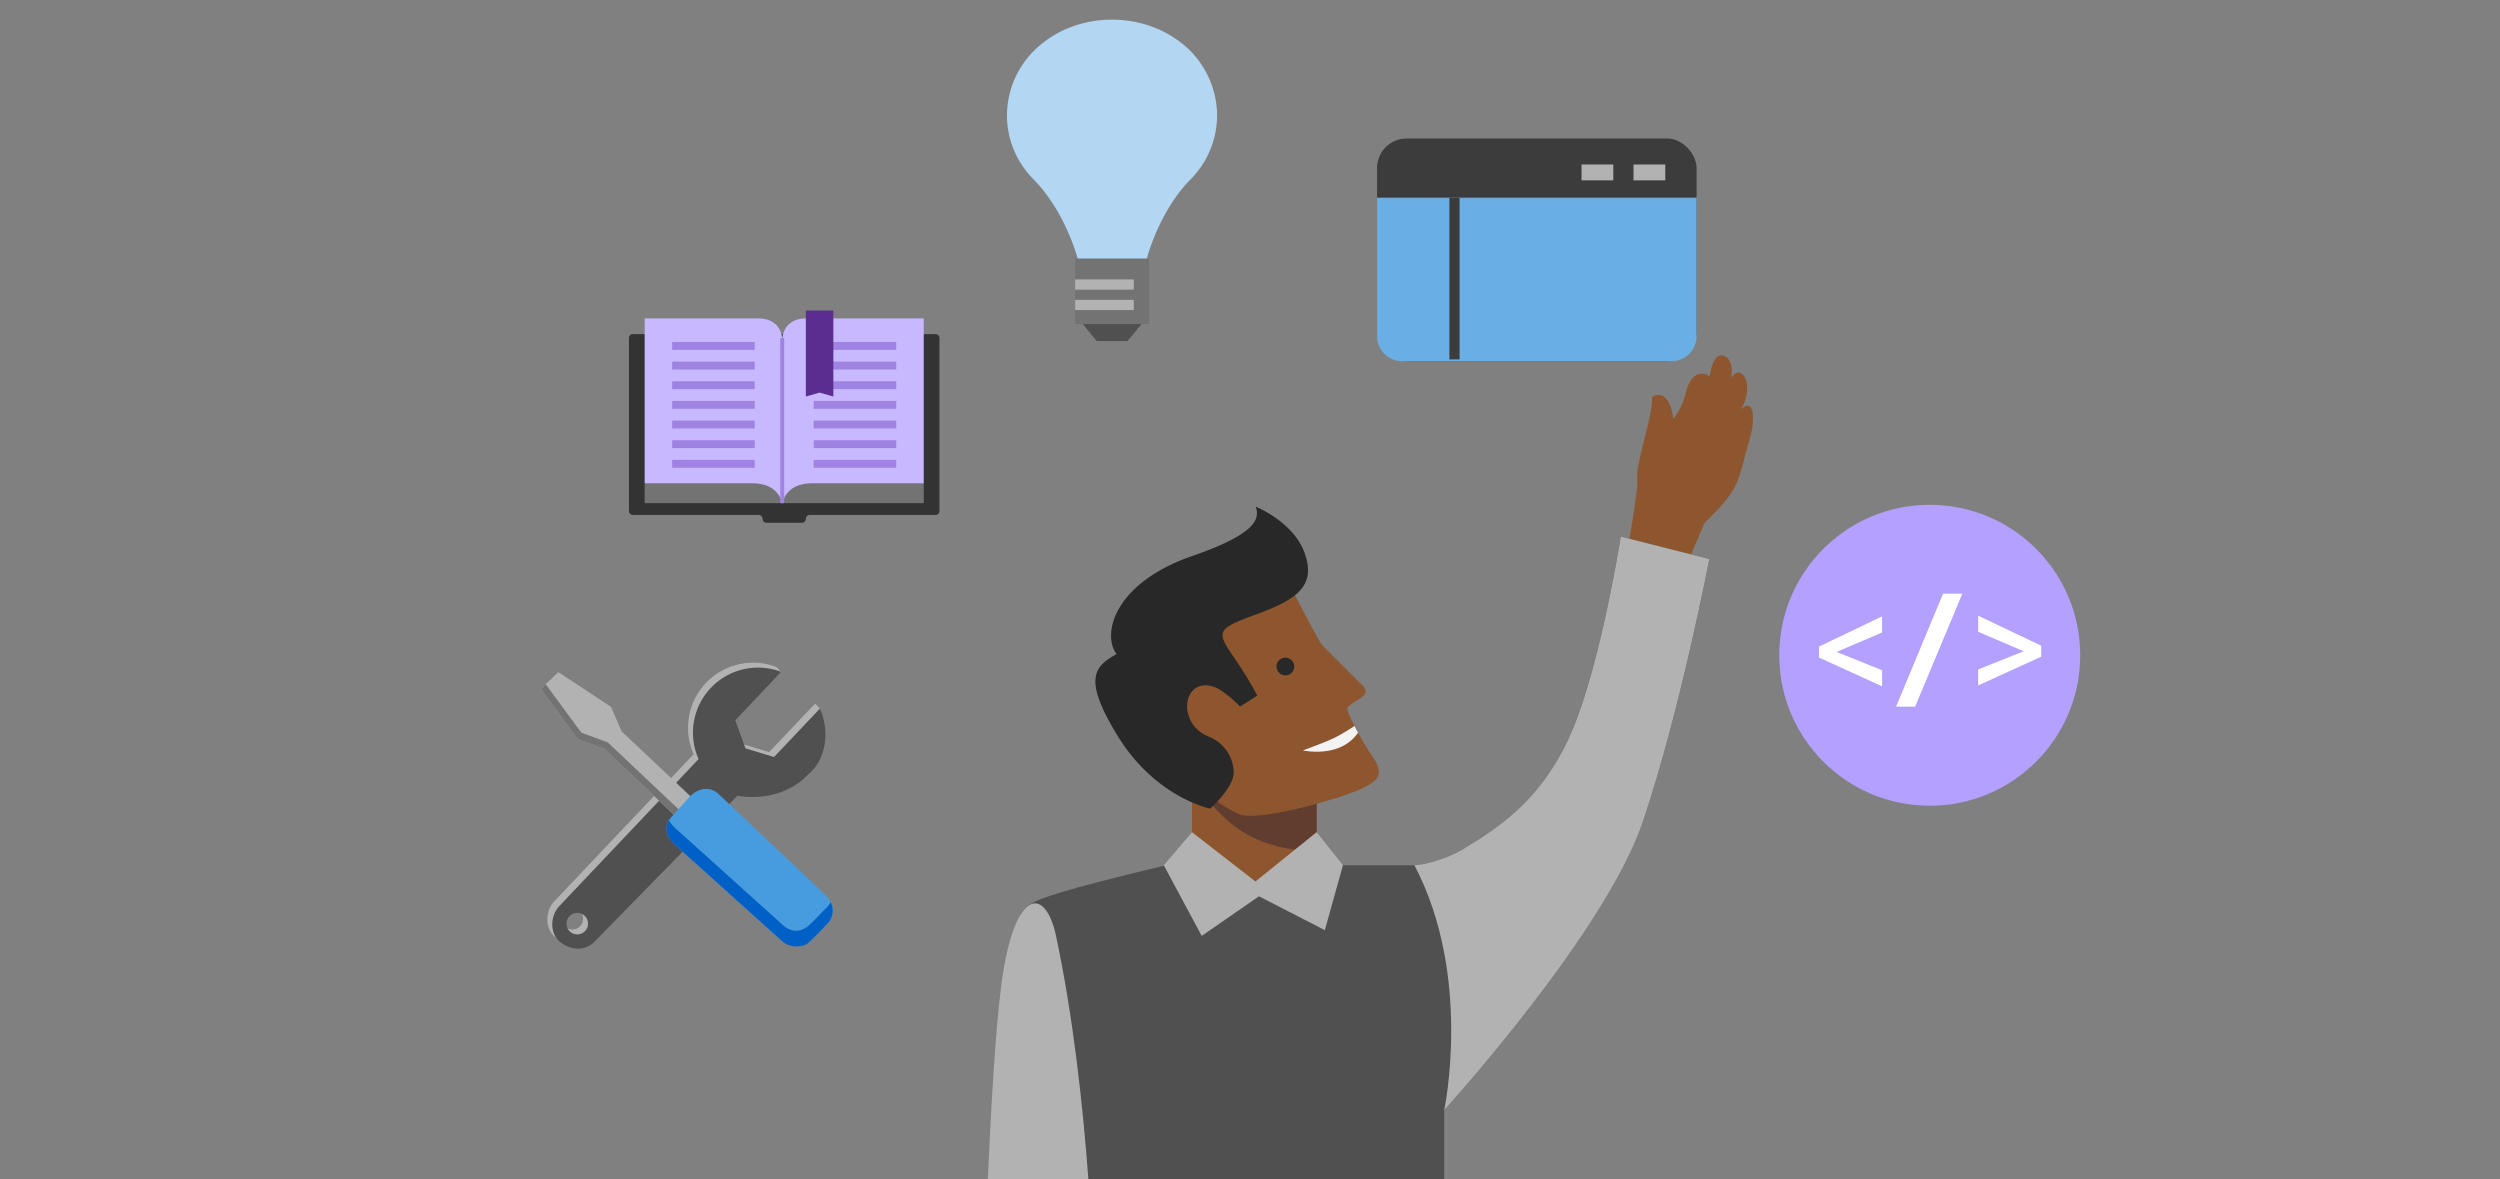 <svg xmlns="http://www.w3.org/2000/svg" viewBox="0 0 636 300"><rect x="0" y="0" width="636" height="300" fill="#808080" stroke="none"/><title>swimlane-one-consistent-api-purple</title><path d="M208.605,180.243,207.349,179l-11.673,12.331-7.278-2.2-2.6-7.135,12.928-11.073-1.251-1.252a16.555,16.555,0,0,0-21.011,22.195l-35.431,37.4c-2.332,2.465-2.541,7.032.328,9.22s6.408,2.194,8.74-.271l36.228-37.018c6.043,1.03,13.21-.365,17.875-5.3C208.915,192.158,210.449,186.583,208.605,180.243Zm-63,56.218a2.738,2.738,0,1,1,2.738-2.738A2.737,2.737,0,0,1,145.606,236.461Z" fill="#b2b2b2"/><path d="M208.605,180.243l-11.677,12.335-7.278-2.2-2.6-7.134,11.676-12.325a16.554,16.554,0,0,0-21.01,22.194l-35.431,37.4c-2.333,2.465-2.541,7.032.328,9.219s6.408,2.194,8.74-.271l36.227-37.017c6.043,1.03,13.211-.366,17.875-5.3C210.166,193.41,211.169,186.176,208.605,180.243Zm-61.747,57.469a2.738,2.738,0,1,1,2.737-2.738A2.738,2.738,0,0,1,146.858,237.712Z" fill="#505050"/><polygon points="172.305 208.091 153.739 190.532 146.984 188.049 137.563 175.242 142.053 170.992 155.429 179.816 158.145 186.065 176.346 203.225 172.305 208.091" fill="#b2b2b2"/><polygon points="173.212 206.441 154.646 188.882 147.891 186.399 138.813 174.059 137.563 175.242 146.984 188.049 153.739 190.532 172.305 208.091 176.346 203.225 176.087 202.98 173.212 206.441" fill="#737373"/><path d="M205.7,239.8s-4.178,2.173-7.277-.852l-26.813-24.137c-3.013-2.924-2.353-5.646-.21-7.588l4.29-4.821c2.145-1.9,4.784-2.392,6.965-.552l27.322,25.83c2.6,2.458,2.333,5.682.209,7.593Z" fill="#479cdf"/><path d="M210.182,230.982s-3.53,3.693-4.486,4.527-3.7,2.6-6.8-.421L171.605,210.52a7.861,7.861,0,0,1-1.431-1.824c-1.025,1.745-.881,3.869,1.431,6.113L198.9,239.377c2.321,2.116,5.841,1.463,6.8.421,2.172-1.93,4.486-4.527,4.486-4.527a4.77,4.77,0,0,0,1.137-5.781A5.121,5.121,0,0,1,210.182,230.982Z" fill="#0060c5"/><path d="M160,86v44a1,1,0,0,0,1,1h32a1,1,0,0,1,1,1h0a1,1,0,0,0,1,1h9a1,1,0,0,0,1-1h0a1,1,0,0,1,1-1h32a1,1,0,0,0,1-1V86a1,1,0,0,0-1-1H161A1,1,0,0,0,160,86Z" fill="#333"/><rect x="164.003" y="123" width="71" height="5" fill="#737373"/><path d="M199,128.11s-.761-5.11-7.228-5.11H164V81h28.914c5.929,0,6.086,5.11,6.086,5.11Z" fill="#c7b8ff"/><rect x="171.003" y="87" width="21" height="2" fill="#9e83e3"/><rect x="171.003" y="92" width="21" height="2" fill="#9e83e3"/><rect x="171.003" y="97" width="21" height="2" fill="#9e83e3"/><rect x="171.003" y="102" width="21" height="2" fill="#9e83e3"/><rect x="171.003" y="107" width="21" height="2" fill="#9e83e3"/><rect x="171.003" y="112" width="21" height="2" fill="#9e83e3"/><rect x="171.003" y="117" width="21" height="2" fill="#9e83e3"/><path d="M199,128.11s.761-5.11,7.228-5.11H235V81H205.09C199.16,81,199,86.11,199,86.11Z" fill="#c7b8ff"/><rect x="207.003" y="87" width="21" height="2" transform="translate(435.006 176) rotate(180)" fill="#9e83e3"/><rect x="207.003" y="92" width="21" height="2" transform="translate(435.006 186) rotate(180)" fill="#9e83e3"/><rect x="207.003" y="97" width="21" height="2" transform="translate(435.006 196) rotate(180)" fill="#9e83e3"/><rect x="207.003" y="102" width="21" height="2" transform="translate(435.006 206) rotate(180)" fill="#9e83e3"/><rect x="207.003" y="107" width="21" height="2" transform="translate(435.006 216) rotate(180)" fill="#9e83e3"/><rect x="207.003" y="112" width="21" height="2" transform="translate(435.006 226) rotate(180)" fill="#9e83e3"/><rect x="207.003" y="117" width="21" height="2" transform="translate(435.006 236) rotate(180)" fill="#9e83e3"/><polygon points="212.003 100.875 208.503 99.875 205.003 100.875 205.003 79 212.003 79 212.003 100.875" fill="#5c2d91"/><rect x="198.503" y="86" width="1" height="42" fill="#9e83e3"/><rect x="350.319" y="35.232" width="81.294" height="56.65" rx="7.515" ry="7.515" fill="#3c3c3c"/><path d="M350.319,50.291V85.51a6.372,6.372,0,0,0,6.371,6.372h68.552a6.372,6.372,0,0,0,6.371-6.372V50.291Z" fill="#69afe5"/><rect x="368.721" y="50.291" width="2.6" height="41.138" fill="#3c3c3c"/><rect x="415.565" y="41.843" width="8.081" height="4.04" fill="#b2b2b2"/><rect x="402.342" y="41.843" width="8.081" height="4.04" fill="#b2b2b2"/><path d="M303.245,201.577v16.349c0,4.954,4.661,10.9,16.017,10.9s15.69-5.573,15.69-11.518v-14.12Z" fill="#8e562e"/><path d="M299.777,193.4c9.042,12.633,15.111,22.665,35.175,23.161V203.187Z" fill="#613d30"/><path d="M328.315,149.267s7.2,13.938,8.041,14.845S346.937,174.7,346.937,174.7a1.7,1.7,0,0,1,.208,1.971c-.635,1.063-4.214,2.561-4.356,3.572s3.415,7.922,6.348,12.175c3.2,4.646,1.675,6.492-4.375,8.914-6.333,2.536-23.4,7.2-28.757,6.02S288,187.392,288,187.392s5.676-31.236,10.265-34.957S328.315,149.267,328.315,149.267Z" fill="#8e562e"/><path d="M319.441,128.88s9.624,3.869,12.452,11.791-1.269,11.591-11.823,15.443-10.748,4.371-6.326,10.879a91.047,91.047,0,0,1,6.107,9.98l-4.388,2.791a26.451,26.451,0,0,0-5.323-4.42c-3.393-1.877-6.586-1.05-7.753,2.062s.215,7.948,4.941,9.926a9.907,9.907,0,0,1,6.5,8.811c.414,3.926-5.965,9.58-5.965,9.58s-13.744-2.786-23.341-18.214-5.642-18.087-.482-21.121c-3.773-5.083-.61-18.069,19.29-24.949C319.912,135.706,320.5,131.855,319.441,128.88Z" fill="#282828"/><path d="M344.6,184.7c-1.374.883-3.321,2.093-4.777,2.831-2.483,1.258-8.363,3.373-8.363,3.373s9.5,2.151,14.024-4.525A18.277,18.277,0,0,1,344.6,184.7Z" fill="#f3f3f3"/><path d="M433.6,133.056c9.839-9.493,8.214-10.546,11.721-22,1.6-6.827.018-9.545-2.522-6.766,3.813-6.076.341-12.437-2.518-8.039.637-1.967.327-5.438-2.206-5.841-2.217-.114-2.858,3.762-3.178,5.382-1.58-1.445-4.749-1.154-6.026,4.053a15.721,15.721,0,0,1-3.18,6.654c-.624-5.031-2.838-7.055-5.374-5.549-.011,5.09-2.876,12.67-3.839,19.438a30.4,30.4,0,0,1-.007,3.818c-2.326,18.008-4.555,24.623-4.555,24.623,16.148,2.939,17.024-4.777,17.024-4.777Z" fill="#8e562e"/><path d="M367.407,300V282.426s40.955-44.964,50.533-73.368,16.907-66.845,16.907-66.845l-22.521-5.7s-4.955,31.592-12.221,49.009-21.8,34.6-32.367,34.6H337.352L319.1,227.223l-16.262-8.587s-23.945,5.614-32.532,8.257-11.56,3.633-11.56,10.861c0,3.958.5,34.983.943,62.246Z" fill="#505050"/><path d="M298.7,9.619h0a26.672,26.672,0,0,0-2.521-1.475l-.071-.037c-.258-.132-.519-.259-.783-.383l-.216-.1c-.254-.117-.51-.232-.768-.341l-.206-.085q-1.176-.487-2.414-.872c-.156-.049-.313-.1-.471-.144q-.306-.09-.616-.172c-.187-.05-.376-.1-.565-.145s-.38-.094-.572-.137c-.251-.056-.5-.107-.759-.157-.149-.03-.3-.062-.449-.089-.369-.067-.743-.126-1.118-.18-.145-.02-.291-.037-.437-.055q-.408-.053-.821-.094c-.154-.015-.307-.028-.461-.041-.287-.024-.575-.043-.864-.059-.136-.007-.271-.016-.407-.022-.424-.017-.85-.029-1.279-.029a29.4,29.4,0,0,0-10.543,1.913q-1.2.462-2.344,1.025-.569.282-1.119.586-1.1.611-2.128,1.312T264.8,11.324a23.37,23.37,0,0,0-8.627,18.019,22.863,22.863,0,0,0,3.763,12.574q.3.459.621.9a24.54,24.54,0,0,0,2.111,2.543l.008.009.052.053q.219.228.445.453c.048.05.093.1.141.151l.034.036h0c7.961,8.377,10.87,19.945,10.87,19.945h17.463s2.894-11.622,10.818-20a23.2,23.2,0,0,0,7.134-16.668A23.628,23.628,0,0,0,298.7,9.619Z" fill="#b3d6f2"/><polygon points="286.819 86.767 279.025 86.767 274.508 81.322 291.337 81.322 286.819 86.767" fill="#505050"/><rect x="273.518" y="65.76" width="18.809" height="16.691" fill="#737373"/><circle cx="490.924" cy="166.701" r="38.282" fill="#b4a0ff"/><path d="M478.8,174.6l-16.055-7.323V164.49l16.055-7.683V160.9l-11.448,4.9v.1l11.448,4.607Z" fill="#fff"/><path d="M499.221,151.031l-12.016,28.74h-4.847l11.963-28.74Z" fill="#fff"/><path d="M519.3,167.052l-16.055,7.322V170.3l11.483-4.59v-.068l-11.483-4.916v-4.092l16.055,7.632Z" fill="#fff"/><rect x="273.518" y="71.086" width="14.912" height="2.6" fill="#b2b2b2"/><rect x="273.518" y="76.286" width="14.912" height="2.6" fill="#b2b2b2"/><circle cx="327" cy="169.563" r="2.262" fill="#282828"/><path d="M334.952,211.7l6.694,8.415-4.609,16.515-16.751-8.618L305.718,238.1l-9.652-17.98,7.179-8.415,16.139,12.55Zm77.373-75.189s-4.954,31.592-12.22,49.009-18.166,24.694-28.074,30.639c-3.888,2.333-9.732,3.956-12.208,3.956,14.866,28.223,7.584,62.311,7.584,62.311s40.955-44.964,50.533-73.368,16.907-66.845,16.907-66.845ZM254.781,250.235c-1.5,11.193-2.657,31.223-3.476,49.765h25.576c-1.388-18.837-3.852-41.347-8.228-61.9C265.976,225.514,258.084,225.572,254.781,250.235Z" fill="#b2b2b2"/></svg>